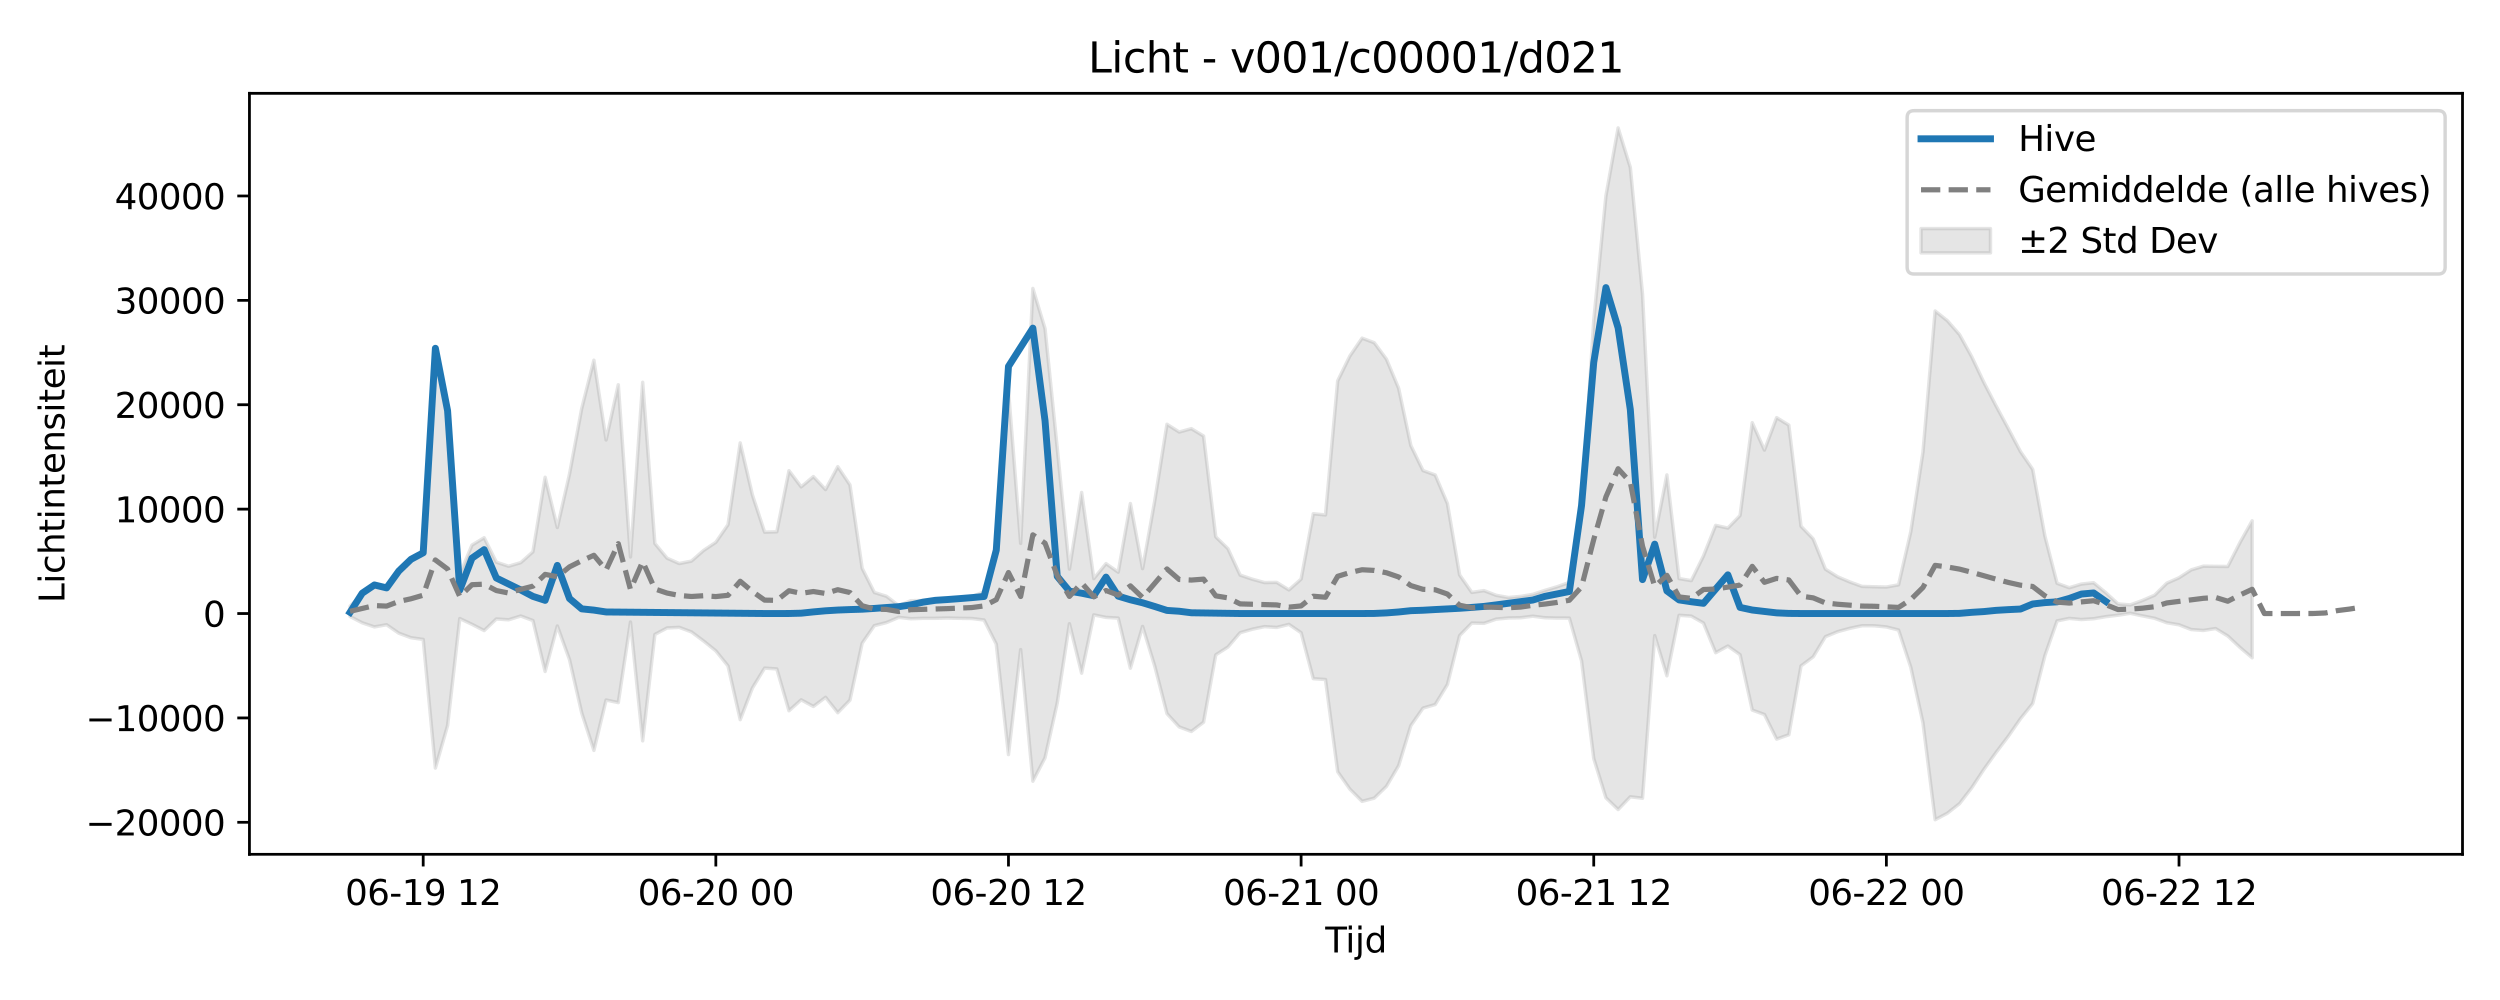 <?xml version="1.0" encoding="utf-8" standalone="no"?>
<!DOCTYPE svg PUBLIC "-//W3C//DTD SVG 1.1//EN"
  "http://www.w3.org/Graphics/SVG/1.1/DTD/svg11.dtd">
<svg xmlns:xlink="http://www.w3.org/1999/xlink" width="720pt" height="288pt" viewBox="0 0 720 288" xmlns="http://www.w3.org/2000/svg" version="1.1">
 <defs>
  <style type="text/css">*{stroke-linejoin: round; stroke-linecap: butt}</style>
 </defs>
 <g id="figure_1">
  <g id="patch_1">
   <path d="M 0 288 
L 720 288 
L 720 0 
L 0 0 
z
" style="fill: #ffffff"/>
  </g>
  <g id="axes_1">
   <g id="patch_2">
    <path d="M 71.84 246.04 
L 709.2 246.04 
L 709.2 26.88 
L 71.84 26.88 
z
" style="fill: #ffffff"/>
   </g>
   <g id="FillBetweenPolyCollection_1">
    <defs>
     <path id="m4809610410" d="M 100.811 -113.415 
L 100.811 -110.458 
L 104.323 -108.632 
L 107.834 -107.448 
L 111.346 -108.074 
L 114.857 -105.635 
L 118.369 -104.338 
L 121.881 -103.842 
L 125.392 -66.798 
L 128.904 -79.037 
L 132.416 -109.864 
L 135.927 -108.197 
L 139.439 -106.394 
L 142.95 -109.742 
L 146.462 -109.497 
L 149.974 -110.591 
L 153.485 -109.285 
L 156.997 -94.615 
L 160.509 -107.718 
L 164.02 -98.017 
L 167.532 -82.69 
L 171.043 -71.89 
L 174.555 -86.393 
L 178.067 -85.651 
L 181.578 -108.861 
L 185.09 -74.631 
L 188.602 -105.277 
L 192.113 -107.144 
L 195.625 -107.316 
L 199.136 -106.009 
L 202.648 -103.381 
L 206.16 -100.549 
L 209.671 -96.206 
L 213.183 -80.74 
L 216.695 -89.84 
L 220.206 -95.584 
L 223.718 -95.349 
L 227.229 -83.3 
L 230.741 -86.451 
L 234.253 -84.536 
L 237.764 -87.169 
L 241.276 -82.736 
L 244.788 -86.356 
L 248.299 -102.749 
L 251.811 -107.812 
L 255.322 -108.707 
L 258.834 -110.197 
L 262.346 -109.805 
L 265.857 -109.924 
L 269.369 -109.925 
L 272.881 -110.003 
L 276.392 -109.921 
L 279.904 -109.865 
L 283.415 -109.435 
L 286.927 -102.474 
L 290.439 -70.68 
L 293.95 -100.92 
L 297.462 -63.004 
L 300.974 -69.768 
L 304.485 -85.551 
L 307.997 -108.373 
L 311.508 -94.122 
L 315.02 -110.915 
L 318.532 -110.186 
L 322.043 -109.987 
L 325.555 -95.556 
L 329.067 -107.588 
L 332.578 -96.124 
L 336.09 -82.476 
L 339.601 -78.648 
L 343.113 -77.338 
L 346.625 -80.004 
L 350.136 -99.398 
L 353.648 -101.655 
L 357.16 -105.779 
L 360.671 -106.788 
L 364.183 -107.531 
L 367.694 -107.297 
L 371.206 -108.178 
L 374.718 -105.775 
L 378.229 -92.541 
L 381.741 -92.294 
L 385.253 -65.734 
L 388.764 -60.735 
L 392.276 -57.207 
L 395.787 -58.138 
L 399.299 -61.531 
L 402.811 -67.497 
L 406.322 -79.016 
L 409.834 -84.069 
L 413.346 -85.096 
L 416.857 -90.859 
L 420.369 -104.953 
L 423.88 -108.558 
L 427.392 -108.476 
L 430.904 -109.694 
L 434.415 -110.024 
L 437.927 -110.088 
L 441.439 -110.533 
L 444.95 -110.088 
L 448.462 -109.993 
L 451.973 -109.984 
L 455.485 -97.677 
L 458.997 -69.552 
L 462.508 -58.23 
L 466.02 -54.844 
L 469.532 -58.523 
L 473.043 -58.105 
L 476.555 -104.941 
L 480.066 -93.373 
L 483.578 -110.799 
L 487.09 -110.56 
L 490.601 -108.561 
L 494.113 -100.017 
L 497.625 -101.941 
L 501.136 -99.445 
L 504.648 -83.502 
L 508.159 -82.218 
L 511.671 -75.138 
L 515.183 -76.383 
L 518.694 -96.212 
L 522.206 -98.825 
L 525.718 -104.631 
L 529.229 -106.069 
L 532.741 -107.036 
L 536.252 -107.787 
L 539.764 -107.778 
L 543.276 -107.439 
L 546.787 -106.555 
L 550.299 -95.842 
L 553.811 -79.848 
L 557.322 -51.922 
L 560.834 -53.782 
L 564.345 -56.554 
L 567.857 -61.109 
L 571.369 -66.423 
L 574.88 -71.305 
L 578.392 -75.945 
L 581.904 -81.008 
L 585.415 -85.371 
L 588.927 -99.176 
L 592.438 -109.172 
L 595.95 -109.901 
L 599.462 -109.574 
L 602.973 -109.808 
L 606.485 -110.404 
L 609.997 -110.819 
L 613.508 -111.382 
L 617.02 -110.622 
L 620.531 -109.936 
L 624.043 -108.652 
L 627.555 -108.059 
L 631.066 -106.692 
L 634.578 -106.427 
L 638.09 -106.977 
L 641.601 -104.832 
L 645.113 -101.543 
L 648.624 -98.554 
L 648.624 -138.004 
L 648.624 -138.004 
L 645.113 -131.746 
L 641.601 -124.858 
L 638.09 -124.893 
L 634.578 -124.948 
L 631.066 -123.874 
L 627.555 -121.606 
L 624.043 -120.055 
L 620.531 -116.588 
L 617.02 -115.064 
L 613.508 -113.788 
L 609.997 -114.069 
L 606.485 -117.292 
L 602.973 -120.173 
L 599.462 -119.799 
L 595.95 -118.735 
L 592.438 -120.014 
L 588.927 -133.632 
L 585.415 -152.821 
L 581.904 -157.93 
L 578.392 -164.572 
L 574.88 -171.082 
L 571.369 -177.838 
L 567.857 -185.259 
L 564.345 -191.634 
L 560.834 -195.643 
L 557.322 -198.431 
L 553.811 -157.773 
L 550.299 -134.824 
L 546.787 -119.572 
L 543.276 -118.937 
L 539.764 -119.015 
L 536.252 -119.116 
L 532.741 -120.401 
L 529.229 -121.885 
L 525.718 -124.083 
L 522.206 -132.806 
L 518.694 -136.433 
L 515.183 -165.566 
L 511.671 -167.717 
L 508.159 -158.373 
L 504.648 -166.274 
L 501.136 -139.536 
L 497.625 -135.923 
L 494.113 -136.69 
L 490.601 -127.882 
L 487.09 -120.782 
L 483.578 -121.366 
L 480.066 -151.23 
L 476.555 -133.293 
L 473.043 -203.304 
L 469.532 -239.767 
L 466.02 -251.158 
L 462.508 -231.581 
L 458.997 -195.731 
L 455.485 -140.253 
L 451.973 -120.276 
L 448.462 -119.022 
L 444.95 -117.975 
L 441.439 -116.82 
L 437.927 -116.236 
L 434.415 -115.918 
L 430.904 -116.55 
L 427.392 -117.903 
L 423.88 -117.381 
L 420.369 -122.427 
L 416.857 -142.972 
L 413.346 -151.203 
L 409.834 -152.476 
L 406.322 -159.694 
L 402.811 -176.167 
L 399.299 -184.559 
L 395.787 -189.299 
L 392.276 -190.617 
L 388.764 -185.472 
L 385.253 -178.31 
L 381.741 -139.695 
L 378.229 -140.036 
L 374.718 -121.218 
L 371.206 -118.106 
L 367.694 -120.27 
L 364.183 -120.226 
L 360.671 -121.186 
L 357.16 -122.373 
L 353.648 -129.977 
L 350.136 -133.391 
L 346.625 -162.421 
L 343.113 -164.549 
L 339.601 -163.579 
L 336.09 -165.808 
L 332.578 -143.833 
L 329.067 -124.231 
L 325.555 -142.98 
L 322.043 -123.211 
L 318.532 -125.68 
L 315.02 -121.355 
L 311.508 -146.173 
L 307.997 -124.099 
L 304.485 -158.933 
L 300.974 -193.347 
L 297.462 -204.927 
L 293.95 -131.506 
L 290.439 -175.54 
L 286.927 -128.117 
L 283.415 -117.568 
L 279.904 -116.191 
L 276.392 -115.757 
L 272.881 -115.433 
L 269.369 -115.195 
L 265.857 -115.029 
L 262.346 -115.013 
L 258.834 -113.557 
L 255.322 -116.267 
L 251.811 -117.365 
L 248.299 -124.341 
L 244.788 -148.343 
L 241.276 -153.595 
L 237.764 -147.009 
L 234.253 -150.741 
L 230.741 -147.786 
L 227.229 -152.441 
L 223.718 -134.843 
L 220.206 -134.745 
L 216.695 -145.444 
L 213.183 -160.448 
L 209.671 -136.894 
L 206.16 -131.825 
L 202.648 -129.483 
L 199.136 -126.409 
L 195.625 -125.702 
L 192.113 -127.251 
L 188.602 -131.486 
L 185.09 -177.905 
L 181.578 -127.586 
L 178.067 -177.185 
L 174.555 -161.291 
L 171.043 -184.262 
L 167.532 -170.325 
L 164.02 -151.487 
L 160.509 -136.078 
L 156.997 -150.547 
L 153.485 -129.082 
L 149.974 -125.959 
L 146.462 -124.923 
L 142.95 -126.098 
L 139.439 -133.129 
L 135.927 -131.01 
L 132.416 -122.53 
L 128.904 -169.198 
L 125.392 -186.663 
L 121.881 -129.317 
L 118.369 -126.774 
L 114.857 -123.924 
L 111.346 -118.813 
L 107.834 -119.741 
L 104.323 -116.926 
L 100.811 -113.415 
z
" style="stroke: #808080; stroke-opacity: 0.2"/>
    </defs>
    <g clip-path="url(#p91dc9836f8)">
     <use xlink:href="#m4809610410" x="0" y="288" style="fill: #808080; fill-opacity: 0.2; stroke: #808080; stroke-opacity: 0.2"/>
    </g>
   </g>
   <g id="matplotlib.axis_1">
    <g id="xtick_1">
     <g id="line2d_1">
      <defs>
       <path id="m24ee2218ae" d="M 0 0 
L 0 3.5 
" style="stroke: #000000; stroke-width: 0.8"/>
      </defs>
      <g>
       <use xlink:href="#m24ee2218ae" x="121.881" y="246.04" style="stroke: #000000; stroke-width: 0.8"/>
      </g>
     </g>
     <g id="text_1">
      <!-- 06-19 12 -->
      <g transform="translate(99.4 260.638) scale(0.1 -0.1)">
       <defs>
        <path id="DejaVuSans-30" d="M 2034 4250 
Q 1547 4250 1301 3770 
Q 1056 3291 1056 2328 
Q 1056 1369 1301 889 
Q 1547 409 2034 409 
Q 2525 409 2770 889 
Q 3016 1369 3016 2328 
Q 3016 3291 2770 3770 
Q 2525 4250 2034 4250 
z
M 2034 4750 
Q 2819 4750 3233 4129 
Q 3647 3509 3647 2328 
Q 3647 1150 3233 529 
Q 2819 -91 2034 -91 
Q 1250 -91 836 529 
Q 422 1150 422 2328 
Q 422 3509 836 4129 
Q 1250 4750 2034 4750 
z
" transform="scale(0.016)"/>
        <path id="DejaVuSans-36" d="M 2113 2584 
Q 1688 2584 1439 2293 
Q 1191 2003 1191 1497 
Q 1191 994 1439 701 
Q 1688 409 2113 409 
Q 2538 409 2786 701 
Q 3034 994 3034 1497 
Q 3034 2003 2786 2293 
Q 2538 2584 2113 2584 
z
M 3366 4563 
L 3366 3988 
Q 3128 4100 2886 4159 
Q 2644 4219 2406 4219 
Q 1781 4219 1451 3797 
Q 1122 3375 1075 2522 
Q 1259 2794 1537 2939 
Q 1816 3084 2150 3084 
Q 2853 3084 3261 2657 
Q 3669 2231 3669 1497 
Q 3669 778 3244 343 
Q 2819 -91 2113 -91 
Q 1303 -91 875 529 
Q 447 1150 447 2328 
Q 447 3434 972 4092 
Q 1497 4750 2381 4750 
Q 2619 4750 2861 4703 
Q 3103 4656 3366 4563 
z
" transform="scale(0.016)"/>
        <path id="DejaVuSans-2d" d="M 313 2009 
L 1997 2009 
L 1997 1497 
L 313 1497 
L 313 2009 
z
" transform="scale(0.016)"/>
        <path id="DejaVuSans-31" d="M 794 531 
L 1825 531 
L 1825 4091 
L 703 3866 
L 703 4441 
L 1819 4666 
L 2450 4666 
L 2450 531 
L 3481 531 
L 3481 0 
L 794 0 
L 794 531 
z
" transform="scale(0.016)"/>
        <path id="DejaVuSans-39" d="M 703 97 
L 703 672 
Q 941 559 1184 500 
Q 1428 441 1663 441 
Q 2288 441 2617 861 
Q 2947 1281 2994 2138 
Q 2813 1869 2534 1725 
Q 2256 1581 1919 1581 
Q 1219 1581 811 2004 
Q 403 2428 403 3163 
Q 403 3881 828 4315 
Q 1253 4750 1959 4750 
Q 2769 4750 3195 4129 
Q 3622 3509 3622 2328 
Q 3622 1225 3098 567 
Q 2575 -91 1691 -91 
Q 1453 -91 1209 -44 
Q 966 3 703 97 
z
M 1959 2075 
Q 2384 2075 2632 2365 
Q 2881 2656 2881 3163 
Q 2881 3666 2632 3958 
Q 2384 4250 1959 4250 
Q 1534 4250 1286 3958 
Q 1038 3666 1038 3163 
Q 1038 2656 1286 2365 
Q 1534 2075 1959 2075 
z
" transform="scale(0.016)"/>
        <path id="DejaVuSans-20" transform="scale(0.016)"/>
        <path id="DejaVuSans-32" d="M 1228 531 
L 3431 531 
L 3431 0 
L 469 0 
L 469 531 
Q 828 903 1448 1529 
Q 2069 2156 2228 2338 
Q 2531 2678 2651 2914 
Q 2772 3150 2772 3378 
Q 2772 3750 2511 3984 
Q 2250 4219 1831 4219 
Q 1534 4219 1204 4116 
Q 875 4013 500 3803 
L 500 4441 
Q 881 4594 1212 4672 
Q 1544 4750 1819 4750 
Q 2544 4750 2975 4387 
Q 3406 4025 3406 3419 
Q 3406 3131 3298 2873 
Q 3191 2616 2906 2266 
Q 2828 2175 2409 1742 
Q 1991 1309 1228 531 
z
" transform="scale(0.016)"/>
       </defs>
       <use xlink:href="#DejaVuSans-30"/>
       <use xlink:href="#DejaVuSans-36" transform="translate(63.623 0)"/>
       <use xlink:href="#DejaVuSans-2d" transform="translate(127.246 0)"/>
       <use xlink:href="#DejaVuSans-31" transform="translate(163.33 0)"/>
       <use xlink:href="#DejaVuSans-39" transform="translate(226.953 0)"/>
       <use xlink:href="#DejaVuSans-20" transform="translate(290.576 0)"/>
       <use xlink:href="#DejaVuSans-31" transform="translate(322.363 0)"/>
       <use xlink:href="#DejaVuSans-32" transform="translate(385.986 0)"/>
      </g>
     </g>
    </g>
    <g id="xtick_2">
     <g id="line2d_2">
      <g>
       <use xlink:href="#m24ee2218ae" x="206.16" y="246.04" style="stroke: #000000; stroke-width: 0.8"/>
      </g>
     </g>
     <g id="text_2">
      <!-- 06-20 00 -->
      <g transform="translate(183.679 260.638) scale(0.1 -0.1)">
       <use xlink:href="#DejaVuSans-30"/>
       <use xlink:href="#DejaVuSans-36" transform="translate(63.623 0)"/>
       <use xlink:href="#DejaVuSans-2d" transform="translate(127.246 0)"/>
       <use xlink:href="#DejaVuSans-32" transform="translate(163.33 0)"/>
       <use xlink:href="#DejaVuSans-30" transform="translate(226.953 0)"/>
       <use xlink:href="#DejaVuSans-20" transform="translate(290.576 0)"/>
       <use xlink:href="#DejaVuSans-30" transform="translate(322.363 0)"/>
       <use xlink:href="#DejaVuSans-30" transform="translate(385.986 0)"/>
      </g>
     </g>
    </g>
    <g id="xtick_3">
     <g id="line2d_3">
      <g>
       <use xlink:href="#m24ee2218ae" x="290.439" y="246.04" style="stroke: #000000; stroke-width: 0.8"/>
      </g>
     </g>
     <g id="text_3">
      <!-- 06-20 12 -->
      <g transform="translate(267.958 260.638) scale(0.1 -0.1)">
       <use xlink:href="#DejaVuSans-30"/>
       <use xlink:href="#DejaVuSans-36" transform="translate(63.623 0)"/>
       <use xlink:href="#DejaVuSans-2d" transform="translate(127.246 0)"/>
       <use xlink:href="#DejaVuSans-32" transform="translate(163.33 0)"/>
       <use xlink:href="#DejaVuSans-30" transform="translate(226.953 0)"/>
       <use xlink:href="#DejaVuSans-20" transform="translate(290.576 0)"/>
       <use xlink:href="#DejaVuSans-31" transform="translate(322.363 0)"/>
       <use xlink:href="#DejaVuSans-32" transform="translate(385.986 0)"/>
      </g>
     </g>
    </g>
    <g id="xtick_4">
     <g id="line2d_4">
      <g>
       <use xlink:href="#m24ee2218ae" x="374.718" y="246.04" style="stroke: #000000; stroke-width: 0.8"/>
      </g>
     </g>
     <g id="text_4">
      <!-- 06-21 00 -->
      <g transform="translate(352.237 260.638) scale(0.1 -0.1)">
       <use xlink:href="#DejaVuSans-30"/>
       <use xlink:href="#DejaVuSans-36" transform="translate(63.623 0)"/>
       <use xlink:href="#DejaVuSans-2d" transform="translate(127.246 0)"/>
       <use xlink:href="#DejaVuSans-32" transform="translate(163.33 0)"/>
       <use xlink:href="#DejaVuSans-31" transform="translate(226.953 0)"/>
       <use xlink:href="#DejaVuSans-20" transform="translate(290.576 0)"/>
       <use xlink:href="#DejaVuSans-30" transform="translate(322.363 0)"/>
       <use xlink:href="#DejaVuSans-30" transform="translate(385.986 0)"/>
      </g>
     </g>
    </g>
    <g id="xtick_5">
     <g id="line2d_5">
      <g>
       <use xlink:href="#m24ee2218ae" x="458.997" y="246.04" style="stroke: #000000; stroke-width: 0.8"/>
      </g>
     </g>
     <g id="text_5">
      <!-- 06-21 12 -->
      <g transform="translate(436.516 260.638) scale(0.1 -0.1)">
       <use xlink:href="#DejaVuSans-30"/>
       <use xlink:href="#DejaVuSans-36" transform="translate(63.623 0)"/>
       <use xlink:href="#DejaVuSans-2d" transform="translate(127.246 0)"/>
       <use xlink:href="#DejaVuSans-32" transform="translate(163.33 0)"/>
       <use xlink:href="#DejaVuSans-31" transform="translate(226.953 0)"/>
       <use xlink:href="#DejaVuSans-20" transform="translate(290.576 0)"/>
       <use xlink:href="#DejaVuSans-31" transform="translate(322.363 0)"/>
       <use xlink:href="#DejaVuSans-32" transform="translate(385.986 0)"/>
      </g>
     </g>
    </g>
    <g id="xtick_6">
     <g id="line2d_6">
      <g>
       <use xlink:href="#m24ee2218ae" x="543.276" y="246.04" style="stroke: #000000; stroke-width: 0.8"/>
      </g>
     </g>
     <g id="text_6">
      <!-- 06-22 00 -->
      <g transform="translate(520.795 260.638) scale(0.1 -0.1)">
       <use xlink:href="#DejaVuSans-30"/>
       <use xlink:href="#DejaVuSans-36" transform="translate(63.623 0)"/>
       <use xlink:href="#DejaVuSans-2d" transform="translate(127.246 0)"/>
       <use xlink:href="#DejaVuSans-32" transform="translate(163.33 0)"/>
       <use xlink:href="#DejaVuSans-32" transform="translate(226.953 0)"/>
       <use xlink:href="#DejaVuSans-20" transform="translate(290.576 0)"/>
       <use xlink:href="#DejaVuSans-30" transform="translate(322.363 0)"/>
       <use xlink:href="#DejaVuSans-30" transform="translate(385.986 0)"/>
      </g>
     </g>
    </g>
    <g id="xtick_7">
     <g id="line2d_7">
      <g>
       <use xlink:href="#m24ee2218ae" x="627.555" y="246.04" style="stroke: #000000; stroke-width: 0.8"/>
      </g>
     </g>
     <g id="text_7">
      <!-- 06-22 12 -->
      <g transform="translate(605.074 260.638) scale(0.1 -0.1)">
       <use xlink:href="#DejaVuSans-30"/>
       <use xlink:href="#DejaVuSans-36" transform="translate(63.623 0)"/>
       <use xlink:href="#DejaVuSans-2d" transform="translate(127.246 0)"/>
       <use xlink:href="#DejaVuSans-32" transform="translate(163.33 0)"/>
       <use xlink:href="#DejaVuSans-32" transform="translate(226.953 0)"/>
       <use xlink:href="#DejaVuSans-20" transform="translate(290.576 0)"/>
       <use xlink:href="#DejaVuSans-31" transform="translate(322.363 0)"/>
       <use xlink:href="#DejaVuSans-32" transform="translate(385.986 0)"/>
      </g>
     </g>
    </g>
    <g id="text_8">
     <!-- Tijd -->
     <g transform="translate(381.67 274.317) scale(0.1 -0.1)">
      <defs>
       <path id="DejaVuSans-54" d="M -19 4666 
L 3928 4666 
L 3928 4134 
L 2272 4134 
L 2272 0 
L 1638 0 
L 1638 4134 
L -19 4134 
L -19 4666 
z
" transform="scale(0.016)"/>
       <path id="DejaVuSans-69" d="M 603 3500 
L 1178 3500 
L 1178 0 
L 603 0 
L 603 3500 
z
M 603 4863 
L 1178 4863 
L 1178 4134 
L 603 4134 
L 603 4863 
z
" transform="scale(0.016)"/>
       <path id="DejaVuSans-6a" d="M 603 3500 
L 1178 3500 
L 1178 -63 
Q 1178 -731 923 -1031 
Q 669 -1331 103 -1331 
L -116 -1331 
L -116 -844 
L 38 -844 
Q 366 -844 484 -692 
Q 603 -541 603 -63 
L 603 3500 
z
M 603 4863 
L 1178 4863 
L 1178 4134 
L 603 4134 
L 603 4863 
z
" transform="scale(0.016)"/>
       <path id="DejaVuSans-64" d="M 2906 2969 
L 2906 4863 
L 3481 4863 
L 3481 0 
L 2906 0 
L 2906 525 
Q 2725 213 2448 61 
Q 2172 -91 1784 -91 
Q 1150 -91 751 415 
Q 353 922 353 1747 
Q 353 2572 751 3078 
Q 1150 3584 1784 3584 
Q 2172 3584 2448 3432 
Q 2725 3281 2906 2969 
z
M 947 1747 
Q 947 1113 1208 752 
Q 1469 391 1925 391 
Q 2381 391 2643 752 
Q 2906 1113 2906 1747 
Q 2906 2381 2643 2742 
Q 2381 3103 1925 3103 
Q 1469 3103 1208 2742 
Q 947 2381 947 1747 
z
" transform="scale(0.016)"/>
      </defs>
      <use xlink:href="#DejaVuSans-54"/>
      <use xlink:href="#DejaVuSans-69" transform="translate(57.959 0)"/>
      <use xlink:href="#DejaVuSans-6a" transform="translate(85.742 0)"/>
      <use xlink:href="#DejaVuSans-64" transform="translate(113.525 0)"/>
     </g>
    </g>
   </g>
   <g id="matplotlib.axis_2">
    <g id="ytick_1">
     <g id="line2d_8">
      <defs>
       <path id="m575513ec98" d="M 0 0 
L -3.5 0 
" style="stroke: #000000; stroke-width: 0.8"/>
      </defs>
      <g>
       <use xlink:href="#m575513ec98" x="71.84" y="236.822" style="stroke: #000000; stroke-width: 0.8"/>
      </g>
     </g>
     <g id="text_9">
      <!-- −20000 -->
      <g transform="translate(24.648 240.622) scale(0.1 -0.1)">
       <defs>
        <path id="DejaVuSans-2212" d="M 678 2272 
L 4684 2272 
L 4684 1741 
L 678 1741 
L 678 2272 
z
" transform="scale(0.016)"/>
       </defs>
       <use xlink:href="#DejaVuSans-2212"/>
       <use xlink:href="#DejaVuSans-32" transform="translate(83.789 0)"/>
       <use xlink:href="#DejaVuSans-30" transform="translate(147.412 0)"/>
       <use xlink:href="#DejaVuSans-30" transform="translate(211.035 0)"/>
       <use xlink:href="#DejaVuSans-30" transform="translate(274.658 0)"/>
       <use xlink:href="#DejaVuSans-30" transform="translate(338.281 0)"/>
      </g>
     </g>
    </g>
    <g id="ytick_2">
     <g id="line2d_9">
      <g>
       <use xlink:href="#m575513ec98" x="71.84" y="206.759" style="stroke: #000000; stroke-width: 0.8"/>
      </g>
     </g>
     <g id="text_10">
      <!-- −10000 -->
      <g transform="translate(24.648 210.558) scale(0.1 -0.1)">
       <use xlink:href="#DejaVuSans-2212"/>
       <use xlink:href="#DejaVuSans-31" transform="translate(83.789 0)"/>
       <use xlink:href="#DejaVuSans-30" transform="translate(147.412 0)"/>
       <use xlink:href="#DejaVuSans-30" transform="translate(211.035 0)"/>
       <use xlink:href="#DejaVuSans-30" transform="translate(274.658 0)"/>
       <use xlink:href="#DejaVuSans-30" transform="translate(338.281 0)"/>
      </g>
     </g>
    </g>
    <g id="ytick_3">
     <g id="line2d_10">
      <g>
       <use xlink:href="#m575513ec98" x="71.84" y="176.695" style="stroke: #000000; stroke-width: 0.8"/>
      </g>
     </g>
     <g id="text_11">
      <!-- 0 -->
      <g transform="translate(58.477 180.494) scale(0.1 -0.1)">
       <use xlink:href="#DejaVuSans-30"/>
      </g>
     </g>
    </g>
    <g id="ytick_4">
     <g id="line2d_11">
      <g>
       <use xlink:href="#m575513ec98" x="71.84" y="146.631" style="stroke: #000000; stroke-width: 0.8"/>
      </g>
     </g>
     <g id="text_12">
      <!-- 10000 -->
      <g transform="translate(33.028 150.431) scale(0.1 -0.1)">
       <use xlink:href="#DejaVuSans-31"/>
       <use xlink:href="#DejaVuSans-30" transform="translate(63.623 0)"/>
       <use xlink:href="#DejaVuSans-30" transform="translate(127.246 0)"/>
       <use xlink:href="#DejaVuSans-30" transform="translate(190.869 0)"/>
       <use xlink:href="#DejaVuSans-30" transform="translate(254.492 0)"/>
      </g>
     </g>
    </g>
    <g id="ytick_5">
     <g id="line2d_12">
      <g>
       <use xlink:href="#m575513ec98" x="71.84" y="116.568" style="stroke: #000000; stroke-width: 0.8"/>
      </g>
     </g>
     <g id="text_13">
      <!-- 20000 -->
      <g transform="translate(33.028 120.367) scale(0.1 -0.1)">
       <use xlink:href="#DejaVuSans-32"/>
       <use xlink:href="#DejaVuSans-30" transform="translate(63.623 0)"/>
       <use xlink:href="#DejaVuSans-30" transform="translate(127.246 0)"/>
       <use xlink:href="#DejaVuSans-30" transform="translate(190.869 0)"/>
       <use xlink:href="#DejaVuSans-30" transform="translate(254.492 0)"/>
      </g>
     </g>
    </g>
    <g id="ytick_6">
     <g id="line2d_13">
      <g>
       <use xlink:href="#m575513ec98" x="71.84" y="86.504" style="stroke: #000000; stroke-width: 0.8"/>
      </g>
     </g>
     <g id="text_14">
      <!-- 30000 -->
      <g transform="translate(33.028 90.303) scale(0.1 -0.1)">
       <defs>
        <path id="DejaVuSans-33" d="M 2597 2516 
Q 3050 2419 3304 2112 
Q 3559 1806 3559 1356 
Q 3559 666 3084 287 
Q 2609 -91 1734 -91 
Q 1441 -91 1130 -33 
Q 819 25 488 141 
L 488 750 
Q 750 597 1062 519 
Q 1375 441 1716 441 
Q 2309 441 2620 675 
Q 2931 909 2931 1356 
Q 2931 1769 2642 2001 
Q 2353 2234 1838 2234 
L 1294 2234 
L 1294 2753 
L 1863 2753 
Q 2328 2753 2575 2939 
Q 2822 3125 2822 3475 
Q 2822 3834 2567 4026 
Q 2313 4219 1838 4219 
Q 1578 4219 1281 4162 
Q 984 4106 628 3988 
L 628 4550 
Q 988 4650 1302 4700 
Q 1616 4750 1894 4750 
Q 2613 4750 3031 4423 
Q 3450 4097 3450 3541 
Q 3450 3153 3228 2886 
Q 3006 2619 2597 2516 
z
" transform="scale(0.016)"/>
       </defs>
       <use xlink:href="#DejaVuSans-33"/>
       <use xlink:href="#DejaVuSans-30" transform="translate(63.623 0)"/>
       <use xlink:href="#DejaVuSans-30" transform="translate(127.246 0)"/>
       <use xlink:href="#DejaVuSans-30" transform="translate(190.869 0)"/>
       <use xlink:href="#DejaVuSans-30" transform="translate(254.492 0)"/>
      </g>
     </g>
    </g>
    <g id="ytick_7">
     <g id="line2d_14">
      <g>
       <use xlink:href="#m575513ec98" x="71.84" y="56.44" style="stroke: #000000; stroke-width: 0.8"/>
      </g>
     </g>
     <g id="text_15">
      <!-- 40000 -->
      <g transform="translate(33.028 60.24) scale(0.1 -0.1)">
       <defs>
        <path id="DejaVuSans-34" d="M 2419 4116 
L 825 1625 
L 2419 1625 
L 2419 4116 
z
M 2253 4666 
L 3047 4666 
L 3047 1625 
L 3713 1625 
L 3713 1100 
L 3047 1100 
L 3047 0 
L 2419 0 
L 2419 1100 
L 313 1100 
L 313 1709 
L 2253 4666 
z
" transform="scale(0.016)"/>
       </defs>
       <use xlink:href="#DejaVuSans-34"/>
       <use xlink:href="#DejaVuSans-30" transform="translate(63.623 0)"/>
       <use xlink:href="#DejaVuSans-30" transform="translate(127.246 0)"/>
       <use xlink:href="#DejaVuSans-30" transform="translate(190.869 0)"/>
       <use xlink:href="#DejaVuSans-30" transform="translate(254.492 0)"/>
      </g>
     </g>
    </g>
    <g id="text_16">
     <!-- Lichtintensiteit -->
     <g transform="translate(18.568 173.656) rotate(-90) scale(0.1 -0.1)">
      <defs>
       <path id="DejaVuSans-4c" d="M 628 4666 
L 1259 4666 
L 1259 531 
L 3531 531 
L 3531 0 
L 628 0 
L 628 4666 
z
" transform="scale(0.016)"/>
       <path id="DejaVuSans-63" d="M 3122 3366 
L 3122 2828 
Q 2878 2963 2633 3030 
Q 2388 3097 2138 3097 
Q 1578 3097 1268 2742 
Q 959 2388 959 1747 
Q 959 1106 1268 751 
Q 1578 397 2138 397 
Q 2388 397 2633 464 
Q 2878 531 3122 666 
L 3122 134 
Q 2881 22 2623 -34 
Q 2366 -91 2075 -91 
Q 1284 -91 818 406 
Q 353 903 353 1747 
Q 353 2603 823 3093 
Q 1294 3584 2113 3584 
Q 2378 3584 2631 3529 
Q 2884 3475 3122 3366 
z
" transform="scale(0.016)"/>
       <path id="DejaVuSans-68" d="M 3513 2113 
L 3513 0 
L 2938 0 
L 2938 2094 
Q 2938 2591 2744 2837 
Q 2550 3084 2163 3084 
Q 1697 3084 1428 2787 
Q 1159 2491 1159 1978 
L 1159 0 
L 581 0 
L 581 4863 
L 1159 4863 
L 1159 2956 
Q 1366 3272 1645 3428 
Q 1925 3584 2291 3584 
Q 2894 3584 3203 3211 
Q 3513 2838 3513 2113 
z
" transform="scale(0.016)"/>
       <path id="DejaVuSans-74" d="M 1172 4494 
L 1172 3500 
L 2356 3500 
L 2356 3053 
L 1172 3053 
L 1172 1153 
Q 1172 725 1289 603 
Q 1406 481 1766 481 
L 2356 481 
L 2356 0 
L 1766 0 
Q 1100 0 847 248 
Q 594 497 594 1153 
L 594 3053 
L 172 3053 
L 172 3500 
L 594 3500 
L 594 4494 
L 1172 4494 
z
" transform="scale(0.016)"/>
       <path id="DejaVuSans-6e" d="M 3513 2113 
L 3513 0 
L 2938 0 
L 2938 2094 
Q 2938 2591 2744 2837 
Q 2550 3084 2163 3084 
Q 1697 3084 1428 2787 
Q 1159 2491 1159 1978 
L 1159 0 
L 581 0 
L 581 3500 
L 1159 3500 
L 1159 2956 
Q 1366 3272 1645 3428 
Q 1925 3584 2291 3584 
Q 2894 3584 3203 3211 
Q 3513 2838 3513 2113 
z
" transform="scale(0.016)"/>
       <path id="DejaVuSans-65" d="M 3597 1894 
L 3597 1613 
L 953 1613 
Q 991 1019 1311 708 
Q 1631 397 2203 397 
Q 2534 397 2845 478 
Q 3156 559 3463 722 
L 3463 178 
Q 3153 47 2828 -22 
Q 2503 -91 2169 -91 
Q 1331 -91 842 396 
Q 353 884 353 1716 
Q 353 2575 817 3079 
Q 1281 3584 2069 3584 
Q 2775 3584 3186 3129 
Q 3597 2675 3597 1894 
z
M 3022 2063 
Q 3016 2534 2758 2815 
Q 2500 3097 2075 3097 
Q 1594 3097 1305 2825 
Q 1016 2553 972 2059 
L 3022 2063 
z
" transform="scale(0.016)"/>
       <path id="DejaVuSans-73" d="M 2834 3397 
L 2834 2853 
Q 2591 2978 2328 3040 
Q 2066 3103 1784 3103 
Q 1356 3103 1142 2972 
Q 928 2841 928 2578 
Q 928 2378 1081 2264 
Q 1234 2150 1697 2047 
L 1894 2003 
Q 2506 1872 2764 1633 
Q 3022 1394 3022 966 
Q 3022 478 2636 193 
Q 2250 -91 1575 -91 
Q 1294 -91 989 -36 
Q 684 19 347 128 
L 347 722 
Q 666 556 975 473 
Q 1284 391 1588 391 
Q 1994 391 2212 530 
Q 2431 669 2431 922 
Q 2431 1156 2273 1281 
Q 2116 1406 1581 1522 
L 1381 1569 
Q 847 1681 609 1914 
Q 372 2147 372 2553 
Q 372 3047 722 3315 
Q 1072 3584 1716 3584 
Q 2034 3584 2315 3537 
Q 2597 3491 2834 3397 
z
" transform="scale(0.016)"/>
      </defs>
      <use xlink:href="#DejaVuSans-4c"/>
      <use xlink:href="#DejaVuSans-69" transform="translate(55.713 0)"/>
      <use xlink:href="#DejaVuSans-63" transform="translate(83.496 0)"/>
      <use xlink:href="#DejaVuSans-68" transform="translate(138.477 0)"/>
      <use xlink:href="#DejaVuSans-74" transform="translate(201.855 0)"/>
      <use xlink:href="#DejaVuSans-69" transform="translate(241.064 0)"/>
      <use xlink:href="#DejaVuSans-6e" transform="translate(268.848 0)"/>
      <use xlink:href="#DejaVuSans-74" transform="translate(332.227 0)"/>
      <use xlink:href="#DejaVuSans-65" transform="translate(371.436 0)"/>
      <use xlink:href="#DejaVuSans-6e" transform="translate(432.959 0)"/>
      <use xlink:href="#DejaVuSans-73" transform="translate(496.338 0)"/>
      <use xlink:href="#DejaVuSans-69" transform="translate(548.438 0)"/>
      <use xlink:href="#DejaVuSans-74" transform="translate(576.221 0)"/>
      <use xlink:href="#DejaVuSans-65" transform="translate(615.43 0)"/>
      <use xlink:href="#DejaVuSans-69" transform="translate(676.953 0)"/>
      <use xlink:href="#DejaVuSans-74" transform="translate(704.736 0)"/>
     </g>
    </g>
   </g>
   <g id="line2d_15">
    <path d="M 100.811 176.344 
L 104.323 170.839 
L 107.834 168.466 
L 111.346 169.313 
L 114.857 164.452 
L 118.369 161.084 
L 121.881 159.204 
L 125.392 100.312 
L 128.904 118.289 
L 132.416 169.951 
L 135.927 160.751 
L 139.439 158.301 
L 142.95 166.466 
L 149.974 169.907 
L 153.485 171.759 
L 156.997 172.9 
L 160.509 162.839 
L 164.02 172.381 
L 167.532 175.353 
L 171.043 175.71 
L 174.555 176.246 
L 220.206 176.695 
L 223.718 176.695 
L 227.229 176.688 
L 230.741 176.596 
L 234.253 176.227 
L 237.764 175.909 
L 241.276 175.695 
L 244.788 175.556 
L 248.299 175.45 
L 251.811 175.229 
L 255.322 174.962 
L 258.834 174.721 
L 262.346 174.215 
L 265.857 173.413 
L 269.369 172.894 
L 272.881 172.663 
L 276.392 172.397 
L 279.904 172.114 
L 283.415 171.79 
L 286.927 158.436 
L 290.439 105.531 
L 297.462 94.503 
L 300.974 121.212 
L 304.485 165.995 
L 307.997 170.251 
L 311.508 170.841 
L 315.02 171.564 
L 318.532 166.215 
L 322.043 171.687 
L 325.555 172.737 
L 329.067 173.598 
L 332.578 174.673 
L 336.09 175.801 
L 339.601 176.035 
L 343.113 176.476 
L 357.16 176.695 
L 360.671 176.695 
L 364.183 176.695 
L 367.694 176.695 
L 371.206 176.695 
L 374.718 176.695 
L 378.229 176.695 
L 381.741 176.695 
L 385.253 176.695 
L 388.764 176.695 
L 392.276 176.695 
L 395.787 176.671 
L 399.299 176.516 
L 402.811 176.247 
L 406.322 175.874 
L 409.834 175.751 
L 413.346 175.548 
L 416.857 175.368 
L 420.369 175.185 
L 423.88 174.933 
L 427.392 174.649 
L 430.904 174.207 
L 441.439 172.812 
L 444.95 171.751 
L 448.462 171.049 
L 451.973 170.349 
L 455.485 145.581 
L 458.997 104.363 
L 462.508 82.836 
L 466.02 94.438 
L 469.532 117.961 
L 473.043 166.922 
L 476.555 156.718 
L 480.066 170.181 
L 483.578 172.772 
L 487.09 173.303 
L 490.601 173.756 
L 497.625 165.556 
L 501.136 174.931 
L 504.648 175.685 
L 508.159 176.098 
L 511.671 176.506 
L 515.183 176.662 
L 518.694 176.694 
L 522.206 176.695 
L 525.718 176.695 
L 529.229 176.695 
L 532.741 176.695 
L 536.252 176.695 
L 539.764 176.695 
L 543.276 176.695 
L 546.787 176.695 
L 550.299 176.695 
L 553.811 176.695 
L 557.322 176.695 
L 560.834 176.693 
L 564.345 176.649 
L 567.857 176.352 
L 571.369 176.131 
L 574.88 175.781 
L 578.392 175.573 
L 581.904 175.405 
L 585.415 173.946 
L 588.927 173.55 
L 592.438 173.335 
L 595.95 172.353 
L 599.462 171.083 
L 602.973 170.777 
L 606.485 173.225 
" clip-path="url(#p91dc9836f8)" style="fill: none; stroke: #1f77b4; stroke-width: 2; stroke-linecap: square"/>
   </g>
   <g id="line2d_16">
    <path d="M 100.811 176.063 
L 107.834 174.406 
L 111.346 174.556 
L 114.857 173.221 
L 118.369 172.444 
L 121.881 171.42 
L 125.392 161.27 
L 128.904 163.883 
L 132.416 171.803 
L 135.927 168.397 
L 139.439 168.238 
L 142.95 170.08 
L 146.462 170.79 
L 149.974 169.725 
L 153.485 168.817 
L 156.997 165.419 
L 160.509 166.102 
L 164.02 163.248 
L 167.532 161.492 
L 171.043 159.924 
L 174.555 164.158 
L 178.067 156.582 
L 181.578 169.777 
L 185.09 161.732 
L 188.602 169.618 
L 192.113 170.802 
L 195.625 171.491 
L 199.136 171.791 
L 202.648 171.568 
L 206.16 171.813 
L 209.671 171.45 
L 213.183 167.406 
L 216.695 170.358 
L 220.206 172.836 
L 223.718 172.904 
L 227.229 170.13 
L 230.741 170.881 
L 234.253 170.361 
L 237.764 170.911 
L 241.276 169.834 
L 244.788 170.65 
L 248.299 174.455 
L 251.811 175.412 
L 255.322 175.513 
L 258.834 176.123 
L 262.346 175.591 
L 272.881 175.282 
L 279.904 174.972 
L 283.415 174.498 
L 286.927 172.705 
L 290.439 164.89 
L 293.95 171.787 
L 297.462 154.035 
L 300.974 156.442 
L 304.485 165.758 
L 307.997 171.764 
L 311.508 167.853 
L 315.02 171.865 
L 318.532 170.067 
L 322.043 171.401 
L 325.555 168.732 
L 329.067 172.091 
L 336.09 163.858 
L 339.601 166.887 
L 343.113 167.057 
L 346.625 166.787 
L 350.136 171.606 
L 353.648 172.184 
L 357.16 173.924 
L 367.694 174.217 
L 371.206 174.858 
L 374.718 174.503 
L 378.229 171.712 
L 381.741 172.005 
L 385.253 165.978 
L 388.764 164.897 
L 392.276 164.088 
L 395.787 164.281 
L 399.299 164.955 
L 402.811 166.168 
L 406.322 168.645 
L 409.834 169.727 
L 413.346 169.851 
L 416.857 171.085 
L 420.369 174.31 
L 423.88 175.03 
L 427.392 174.81 
L 434.415 175.029 
L 437.927 174.838 
L 441.439 174.323 
L 444.95 173.969 
L 448.462 173.492 
L 451.973 172.87 
L 455.485 169.035 
L 458.997 155.358 
L 462.508 143.094 
L 466.02 134.999 
L 469.532 138.855 
L 473.043 157.296 
L 476.555 168.883 
L 480.066 165.698 
L 483.578 171.917 
L 487.09 172.329 
L 490.601 169.779 
L 494.113 169.647 
L 501.136 168.51 
L 504.648 163.112 
L 508.159 167.705 
L 511.671 166.573 
L 515.183 167.026 
L 518.694 171.677 
L 522.206 172.185 
L 525.718 173.643 
L 529.229 174.023 
L 536.252 174.548 
L 539.764 174.603 
L 546.787 174.936 
L 550.299 172.667 
L 553.811 169.19 
L 557.322 162.824 
L 560.834 163.288 
L 564.345 163.906 
L 567.857 164.816 
L 574.88 166.807 
L 578.392 167.742 
L 581.904 168.531 
L 585.415 168.904 
L 588.927 171.596 
L 592.438 173.407 
L 595.95 173.682 
L 602.973 173.009 
L 606.485 174.152 
L 609.997 175.556 
L 613.508 175.415 
L 617.02 175.157 
L 620.531 174.738 
L 624.043 173.646 
L 634.578 172.312 
L 638.09 172.065 
L 641.601 173.155 
L 645.113 171.356 
L 648.624 169.721 
L 652.136 176.695 
L 666.183 176.687 
L 669.694 176.535 
L 673.206 175.846 
L 676.717 175.405 
L 680.229 174.837 
L 680.229 174.837 
" clip-path="url(#p91dc9836f8)" style="fill: none; stroke-dasharray: 5.55,2.4; stroke-dashoffset: 0; stroke: #808080; stroke-width: 1.5"/>
   </g>
   <g id="patch_3">
    <path d="M 71.84 246.04 
L 71.84 26.88 
" style="fill: none; stroke: #000000; stroke-width: 0.8; stroke-linejoin: miter; stroke-linecap: square"/>
   </g>
   <g id="patch_4">
    <path d="M 709.2 246.04 
L 709.2 26.88 
" style="fill: none; stroke: #000000; stroke-width: 0.8; stroke-linejoin: miter; stroke-linecap: square"/>
   </g>
   <g id="patch_5">
    <path d="M 71.84 246.04 
L 709.2 246.04 
" style="fill: none; stroke: #000000; stroke-width: 0.8; stroke-linejoin: miter; stroke-linecap: square"/>
   </g>
   <g id="patch_6">
    <path d="M 71.84 26.88 
L 709.2 26.88 
" style="fill: none; stroke: #000000; stroke-width: 0.8; stroke-linejoin: miter; stroke-linecap: square"/>
   </g>
   <g id="text_17">
    <!-- Licht - v001/c00001/d021 -->
    <g transform="translate(313.383 20.88) scale(0.12 -0.12)">
     <defs>
      <path id="DejaVuSans-76" d="M 191 3500 
L 800 3500 
L 1894 563 
L 2988 3500 
L 3597 3500 
L 2284 0 
L 1503 0 
L 191 3500 
z
" transform="scale(0.016)"/>
      <path id="DejaVuSans-2f" d="M 1625 4666 
L 2156 4666 
L 531 -594 
L 0 -594 
L 1625 4666 
z
" transform="scale(0.016)"/>
     </defs>
     <use xlink:href="#DejaVuSans-4c"/>
     <use xlink:href="#DejaVuSans-69" transform="translate(55.713 0)"/>
     <use xlink:href="#DejaVuSans-63" transform="translate(83.496 0)"/>
     <use xlink:href="#DejaVuSans-68" transform="translate(138.477 0)"/>
     <use xlink:href="#DejaVuSans-74" transform="translate(201.855 0)"/>
     <use xlink:href="#DejaVuSans-20" transform="translate(241.064 0)"/>
     <use xlink:href="#DejaVuSans-2d" transform="translate(272.852 0)"/>
     <use xlink:href="#DejaVuSans-20" transform="translate(308.936 0)"/>
     <use xlink:href="#DejaVuSans-76" transform="translate(340.723 0)"/>
     <use xlink:href="#DejaVuSans-30" transform="translate(399.902 0)"/>
     <use xlink:href="#DejaVuSans-30" transform="translate(463.525 0)"/>
     <use xlink:href="#DejaVuSans-31" transform="translate(527.148 0)"/>
     <use xlink:href="#DejaVuSans-2f" transform="translate(590.771 0)"/>
     <use xlink:href="#DejaVuSans-63" transform="translate(624.463 0)"/>
     <use xlink:href="#DejaVuSans-30" transform="translate(679.443 0)"/>
     <use xlink:href="#DejaVuSans-30" transform="translate(743.066 0)"/>
     <use xlink:href="#DejaVuSans-30" transform="translate(806.689 0)"/>
     <use xlink:href="#DejaVuSans-30" transform="translate(870.312 0)"/>
     <use xlink:href="#DejaVuSans-31" transform="translate(933.936 0)"/>
     <use xlink:href="#DejaVuSans-2f" transform="translate(997.559 0)"/>
     <use xlink:href="#DejaVuSans-64" transform="translate(1031.25 0)"/>
     <use xlink:href="#DejaVuSans-30" transform="translate(1094.727 0)"/>
     <use xlink:href="#DejaVuSans-32" transform="translate(1158.35 0)"/>
     <use xlink:href="#DejaVuSans-31" transform="translate(1221.973 0)"/>
    </g>
   </g>
   <g id="legend_1">
    <g id="patch_7">
     <path d="M 551.256 78.914 
L 702.2 78.914 
Q 704.2 78.914 704.2 76.914 
L 704.2 33.88 
Q 704.2 31.88 702.2 31.88 
L 551.256 31.88 
Q 549.256 31.88 549.256 33.88 
L 549.256 76.914 
Q 549.256 78.914 551.256 78.914 
z
" style="fill: #ffffff; opacity: 0.8; stroke: #cccccc; stroke-linejoin: miter"/>
    </g>
    <g id="line2d_17">
     <path d="M 553.256 39.978 
L 563.256 39.978 
L 573.256 39.978 
" style="fill: none; stroke: #1f77b4; stroke-width: 2; stroke-linecap: square"/>
    </g>
    <g id="text_18">
     <!-- Hive -->
     <g transform="translate(581.256 43.478) scale(0.1 -0.1)">
      <defs>
       <path id="DejaVuSans-48" d="M 628 4666 
L 1259 4666 
L 1259 2753 
L 3553 2753 
L 3553 4666 
L 4184 4666 
L 4184 0 
L 3553 0 
L 3553 2222 
L 1259 2222 
L 1259 0 
L 628 0 
L 628 4666 
z
" transform="scale(0.016)"/>
      </defs>
      <use xlink:href="#DejaVuSans-48"/>
      <use xlink:href="#DejaVuSans-69" transform="translate(75.195 0)"/>
      <use xlink:href="#DejaVuSans-76" transform="translate(102.979 0)"/>
      <use xlink:href="#DejaVuSans-65" transform="translate(162.158 0)"/>
     </g>
    </g>
    <g id="line2d_18">
     <path d="M 553.256 54.657 
L 563.256 54.657 
L 573.256 54.657 
" style="fill: none; stroke-dasharray: 5.55,2.4; stroke-dashoffset: 0; stroke: #808080; stroke-width: 1.5"/>
    </g>
    <g id="text_19">
     <!-- Gemiddelde (alle hives) -->
     <g transform="translate(581.256 58.157) scale(0.1 -0.1)">
      <defs>
       <path id="DejaVuSans-47" d="M 3809 666 
L 3809 1919 
L 2778 1919 
L 2778 2438 
L 4434 2438 
L 4434 434 
Q 4069 175 3628 42 
Q 3188 -91 2688 -91 
Q 1594 -91 976 548 
Q 359 1188 359 2328 
Q 359 3472 976 4111 
Q 1594 4750 2688 4750 
Q 3144 4750 3555 4637 
Q 3966 4525 4313 4306 
L 4313 3634 
Q 3963 3931 3569 4081 
Q 3175 4231 2741 4231 
Q 1884 4231 1454 3753 
Q 1025 3275 1025 2328 
Q 1025 1384 1454 906 
Q 1884 428 2741 428 
Q 3075 428 3337 486 
Q 3600 544 3809 666 
z
" transform="scale(0.016)"/>
       <path id="DejaVuSans-6d" d="M 3328 2828 
Q 3544 3216 3844 3400 
Q 4144 3584 4550 3584 
Q 5097 3584 5394 3201 
Q 5691 2819 5691 2113 
L 5691 0 
L 5113 0 
L 5113 2094 
Q 5113 2597 4934 2840 
Q 4756 3084 4391 3084 
Q 3944 3084 3684 2787 
Q 3425 2491 3425 1978 
L 3425 0 
L 2847 0 
L 2847 2094 
Q 2847 2600 2669 2842 
Q 2491 3084 2119 3084 
Q 1678 3084 1418 2786 
Q 1159 2488 1159 1978 
L 1159 0 
L 581 0 
L 581 3500 
L 1159 3500 
L 1159 2956 
Q 1356 3278 1631 3431 
Q 1906 3584 2284 3584 
Q 2666 3584 2933 3390 
Q 3200 3197 3328 2828 
z
" transform="scale(0.016)"/>
       <path id="DejaVuSans-6c" d="M 603 4863 
L 1178 4863 
L 1178 0 
L 603 0 
L 603 4863 
z
" transform="scale(0.016)"/>
       <path id="DejaVuSans-28" d="M 1984 4856 
Q 1566 4138 1362 3434 
Q 1159 2731 1159 2009 
Q 1159 1288 1364 580 
Q 1569 -128 1984 -844 
L 1484 -844 
Q 1016 -109 783 600 
Q 550 1309 550 2009 
Q 550 2706 781 3412 
Q 1013 4119 1484 4856 
L 1984 4856 
z
" transform="scale(0.016)"/>
       <path id="DejaVuSans-61" d="M 2194 1759 
Q 1497 1759 1228 1600 
Q 959 1441 959 1056 
Q 959 750 1161 570 
Q 1363 391 1709 391 
Q 2188 391 2477 730 
Q 2766 1069 2766 1631 
L 2766 1759 
L 2194 1759 
z
M 3341 1997 
L 3341 0 
L 2766 0 
L 2766 531 
Q 2569 213 2275 61 
Q 1981 -91 1556 -91 
Q 1019 -91 701 211 
Q 384 513 384 1019 
Q 384 1609 779 1909 
Q 1175 2209 1959 2209 
L 2766 2209 
L 2766 2266 
Q 2766 2663 2505 2880 
Q 2244 3097 1772 3097 
Q 1472 3097 1187 3025 
Q 903 2953 641 2809 
L 641 3341 
Q 956 3463 1253 3523 
Q 1550 3584 1831 3584 
Q 2591 3584 2966 3190 
Q 3341 2797 3341 1997 
z
" transform="scale(0.016)"/>
       <path id="DejaVuSans-29" d="M 513 4856 
L 1013 4856 
Q 1481 4119 1714 3412 
Q 1947 2706 1947 2009 
Q 1947 1309 1714 600 
Q 1481 -109 1013 -844 
L 513 -844 
Q 928 -128 1133 580 
Q 1338 1288 1338 2009 
Q 1338 2731 1133 3434 
Q 928 4138 513 4856 
z
" transform="scale(0.016)"/>
      </defs>
      <use xlink:href="#DejaVuSans-47"/>
      <use xlink:href="#DejaVuSans-65" transform="translate(77.49 0)"/>
      <use xlink:href="#DejaVuSans-6d" transform="translate(139.014 0)"/>
      <use xlink:href="#DejaVuSans-69" transform="translate(236.426 0)"/>
      <use xlink:href="#DejaVuSans-64" transform="translate(264.209 0)"/>
      <use xlink:href="#DejaVuSans-64" transform="translate(327.686 0)"/>
      <use xlink:href="#DejaVuSans-65" transform="translate(391.162 0)"/>
      <use xlink:href="#DejaVuSans-6c" transform="translate(452.686 0)"/>
      <use xlink:href="#DejaVuSans-64" transform="translate(480.469 0)"/>
      <use xlink:href="#DejaVuSans-65" transform="translate(543.945 0)"/>
      <use xlink:href="#DejaVuSans-20" transform="translate(605.469 0)"/>
      <use xlink:href="#DejaVuSans-28" transform="translate(637.256 0)"/>
      <use xlink:href="#DejaVuSans-61" transform="translate(676.27 0)"/>
      <use xlink:href="#DejaVuSans-6c" transform="translate(737.549 0)"/>
      <use xlink:href="#DejaVuSans-6c" transform="translate(765.332 0)"/>
      <use xlink:href="#DejaVuSans-65" transform="translate(793.115 0)"/>
      <use xlink:href="#DejaVuSans-20" transform="translate(854.639 0)"/>
      <use xlink:href="#DejaVuSans-68" transform="translate(886.426 0)"/>
      <use xlink:href="#DejaVuSans-69" transform="translate(949.805 0)"/>
      <use xlink:href="#DejaVuSans-76" transform="translate(977.588 0)"/>
      <use xlink:href="#DejaVuSans-65" transform="translate(1036.768 0)"/>
      <use xlink:href="#DejaVuSans-73" transform="translate(1098.291 0)"/>
      <use xlink:href="#DejaVuSans-29" transform="translate(1150.391 0)"/>
     </g>
    </g>
    <g id="patch_8">
     <path d="M 553.256 72.835 
L 573.256 72.835 
L 573.256 65.835 
L 553.256 65.835 
z
" style="fill: #808080; fill-opacity: 0.2; stroke: #808080; stroke-opacity: 0.2; stroke-linejoin: miter"/>
    </g>
    <g id="text_20">
     <!-- ±2 Std Dev -->
     <g transform="translate(581.256 72.835) scale(0.1 -0.1)">
      <defs>
       <path id="DejaVuSans-b1" d="M 2944 4013 
L 2944 2803 
L 4684 2803 
L 4684 2272 
L 2944 2272 
L 2944 1063 
L 2419 1063 
L 2419 2272 
L 678 2272 
L 678 2803 
L 2419 2803 
L 2419 4013 
L 2944 4013 
z
M 678 531 
L 4684 531 
L 4684 0 
L 678 0 
L 678 531 
z
" transform="scale(0.016)"/>
       <path id="DejaVuSans-53" d="M 3425 4513 
L 3425 3897 
Q 3066 4069 2747 4153 
Q 2428 4238 2131 4238 
Q 1616 4238 1336 4038 
Q 1056 3838 1056 3469 
Q 1056 3159 1242 3001 
Q 1428 2844 1947 2747 
L 2328 2669 
Q 3034 2534 3370 2195 
Q 3706 1856 3706 1288 
Q 3706 609 3251 259 
Q 2797 -91 1919 -91 
Q 1588 -91 1214 -16 
Q 841 59 441 206 
L 441 856 
Q 825 641 1194 531 
Q 1563 422 1919 422 
Q 2459 422 2753 634 
Q 3047 847 3047 1241 
Q 3047 1584 2836 1778 
Q 2625 1972 2144 2069 
L 1759 2144 
Q 1053 2284 737 2584 
Q 422 2884 422 3419 
Q 422 4038 858 4394 
Q 1294 4750 2059 4750 
Q 2388 4750 2728 4690 
Q 3069 4631 3425 4513 
z
" transform="scale(0.016)"/>
       <path id="DejaVuSans-44" d="M 1259 4147 
L 1259 519 
L 2022 519 
Q 2988 519 3436 956 
Q 3884 1394 3884 2338 
Q 3884 3275 3436 3711 
Q 2988 4147 2022 4147 
L 1259 4147 
z
M 628 4666 
L 1925 4666 
Q 3281 4666 3915 4102 
Q 4550 3538 4550 2338 
Q 4550 1131 3912 565 
Q 3275 0 1925 0 
L 628 0 
L 628 4666 
z
" transform="scale(0.016)"/>
      </defs>
      <use xlink:href="#DejaVuSans-b1"/>
      <use xlink:href="#DejaVuSans-32" transform="translate(83.789 0)"/>
      <use xlink:href="#DejaVuSans-20" transform="translate(147.412 0)"/>
      <use xlink:href="#DejaVuSans-53" transform="translate(179.199 0)"/>
      <use xlink:href="#DejaVuSans-74" transform="translate(242.676 0)"/>
      <use xlink:href="#DejaVuSans-64" transform="translate(281.885 0)"/>
      <use xlink:href="#DejaVuSans-20" transform="translate(345.361 0)"/>
      <use xlink:href="#DejaVuSans-44" transform="translate(377.148 0)"/>
      <use xlink:href="#DejaVuSans-65" transform="translate(454.15 0)"/>
      <use xlink:href="#DejaVuSans-76" transform="translate(515.674 0)"/>
     </g>
    </g>
   </g>
  </g>
 </g>
 <defs>
  <clipPath id="p91dc9836f8">
   <rect x="71.84" y="26.88" width="637.36" height="219.16"/>
  </clipPath>
 </defs>
</svg>
